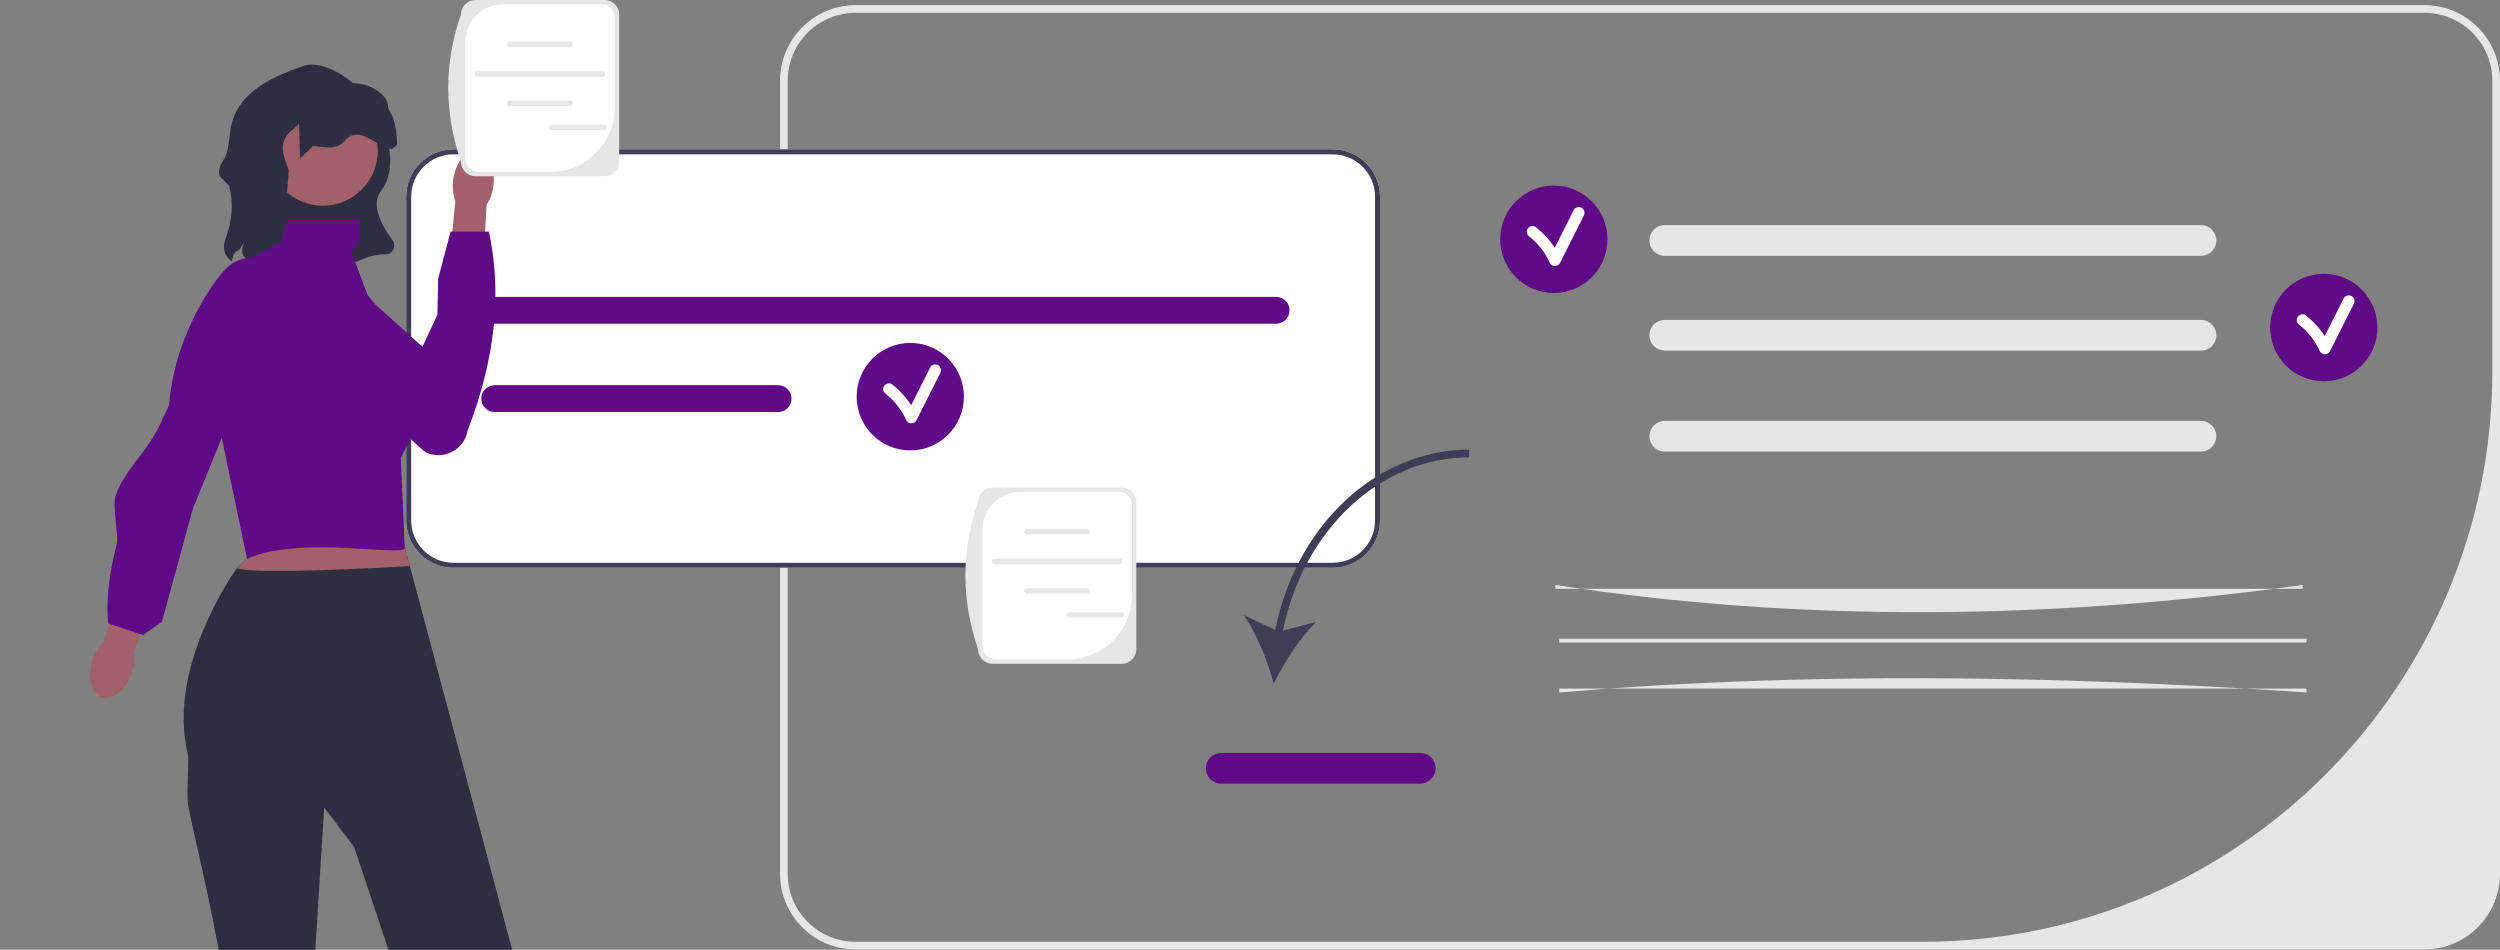 <svg width="358" height="136" viewBox="0 0 358 136" fill="none" xmlns="http://www.w3.org/2000/svg">
<rect x="0" y="0" width="358" height="136" fill="#808080" stroke="none"/>
<path fill-rule="evenodd" clip-rule="evenodd" d="M26.904 111.213C26.953 109.761 27 108.4 26.881 107.911C23.867 95.534 33.483 81.977 33.916 81.371C33.931 81.356 33.934 81.349 33.934 81.349L36.743 78.568L35.508 76.714L57.699 77.335L58.691 81.054L73.341 136H55.624L50.706 121.279L46.423 115.622L45.152 136H31.311C30.403 130.936 29.158 125.403 28.216 121.224C27.583 118.413 27.088 116.214 26.926 115.181C26.798 114.359 26.853 112.736 26.904 111.213Z" fill="#2F2E41"/>
<g clip-path="url(#clip0_118_114)">
<path d="M111.701 125.118V11.577C111.701 5.599 116.554 0.735 122.52 0.735H347.18C353.146 0.735 358 5.599 358 11.577V125.118C358 131.097 353.146 135.961 347.18 135.961H122.52C116.554 135.961 111.701 131.097 111.701 125.118ZM356.903 11.577C356.903 6.196 352.55 1.834 347.18 1.834H122.52C117.151 1.834 112.798 6.196 112.798 11.577V125.118C112.798 130.499 117.151 134.861 122.52 134.861H275.331C320.382 134.861 356.903 98.264 356.903 53.118L356.903 11.577Z" fill="#E6E6E6"/>
<path d="M190.849 21.387H64.938C61.205 21.387 58.169 24.429 58.169 28.171V74.521C58.169 78.262 61.205 81.304 64.938 81.304H190.849C194.582 81.304 197.618 78.262 197.618 74.521V28.171C197.618 24.429 194.582 21.387 190.849 21.387Z" fill="white"/>
<path d="M190.849 21.387H64.938C61.205 21.387 58.169 24.429 58.169 28.171V74.521C58.169 78.262 61.205 81.304 64.938 81.304H190.849C194.582 81.304 197.618 78.262 197.618 74.521V28.171C197.618 24.429 194.582 21.387 190.849 21.387ZM196.907 74.521C196.907 77.87 194.191 80.591 190.849 80.591H64.938C61.596 80.591 58.881 77.87 58.881 74.521V28.171C58.881 24.822 61.596 22.101 64.938 22.101H190.849C194.191 22.101 196.907 24.822 196.907 28.171V74.521Z" fill="#3F3D56"/>
<path d="M70.834 42.512H182.738C183.798 42.512 184.658 43.373 184.658 44.436C184.658 45.498 183.798 46.36 182.738 46.36H70.834C69.773 46.36 68.913 45.498 68.913 44.436C68.913 43.373 69.773 42.512 70.834 42.512Z" fill="#5F0A87"/>
<path d="M70.834 55.155H111.426C112.487 55.155 113.346 56.016 113.346 57.079C113.346 58.141 112.487 59.003 111.426 59.003H70.834C69.773 59.003 68.913 58.141 68.913 57.079C68.913 56.016 69.773 55.155 70.834 55.155Z" fill="#5F0A87"/>
<path d="M315.187 36.634H238.39C237.18 36.634 236.196 35.648 236.196 34.435C236.196 33.223 237.18 32.236 238.39 32.236H315.187C316.397 32.236 317.381 33.223 317.381 34.435C317.381 35.648 316.397 36.634 315.187 36.634Z" fill="#E6E6E6"/>
<path d="M329.746 84.319H222.734V83.769C257.969 89.184 293.675 88.739 329.746 83.769V84.319Z" fill="#E6E6E6"/>
<path d="M315.187 64.669H238.39C237.18 64.669 236.196 63.682 236.196 62.47C236.196 61.257 237.18 60.271 238.39 60.271H315.187C316.397 60.271 317.381 61.257 317.381 62.47C317.381 63.682 316.397 64.669 315.187 64.669Z" fill="#E6E6E6"/>
<path d="M330.294 91.465H223.283V92.015H330.294V91.465Z" fill="#E6E6E6"/>
<path d="M315.187 50.208H238.39C237.18 50.208 236.196 49.221 236.196 48.009C236.196 46.797 237.18 45.81 238.39 45.81H315.187C316.397 45.81 317.381 46.797 317.381 48.009C317.381 49.221 316.397 50.208 315.187 50.208Z" fill="#E6E6E6"/>
<path d="M330.294 99.161C293.357 96.643 257.484 96.242 223.283 99.161V98.611H330.294V99.161Z" fill="#E6E6E6"/>
<path d="M182.609 90.216L178.094 88.073C179.946 90.662 181.541 94.707 182.396 97.925C183.842 94.927 186.173 91.259 188.481 89.068L183.71 90.298C186.65 75.859 197.708 65.493 210.372 65.493V64.393C197.144 64.393 185.611 75.193 182.609 90.216Z" fill="#3F3D56"/>
<path d="M203.387 112.217H174.863C173.653 112.217 172.669 111.231 172.669 110.018C172.669 108.806 173.653 107.819 174.863 107.819H203.387C204.597 107.819 205.582 108.806 205.582 110.018C205.582 111.231 204.597 112.217 203.387 112.217Z" fill="#5F0A87"/>
<path d="M130.351 64.499C134.593 64.499 138.031 61.054 138.031 56.804C138.031 52.553 134.593 49.108 130.351 49.108C126.11 49.108 122.672 52.553 122.672 56.804C122.672 61.054 126.11 64.499 130.351 64.499Z" fill="#5F0A87"/>
<path d="M134.346 52.297C133.98 52.083 133.421 52.194 133.22 52.593C132.307 54.405 131.394 56.217 130.482 58.029C129.745 56.873 128.803 55.864 127.71 55.018C127.358 54.746 126.788 54.965 126.585 55.314C126.336 55.74 126.527 56.169 126.88 56.442C128.154 57.429 129.137 58.755 129.798 60.218C130.05 60.774 130.957 60.739 131.219 60.218C132.36 57.954 133.5 55.69 134.641 53.425C134.841 53.028 134.746 52.532 134.346 52.297Z" fill="white"/>
<path d="M222.508 41.962C226.749 41.962 230.188 38.516 230.188 34.266C230.188 30.016 226.749 26.57 222.508 26.57C218.266 26.57 214.828 30.016 214.828 34.266C214.828 38.516 218.266 41.962 222.508 41.962Z" fill="#5F0A87"/>
<path d="M226.502 29.76C226.136 29.545 225.578 29.656 225.377 30.055C224.464 31.868 223.551 33.68 222.638 35.492C221.902 34.336 220.96 33.327 219.867 32.481C219.515 32.208 218.945 32.427 218.741 32.776C218.492 33.202 218.683 33.631 219.036 33.904C220.311 34.891 221.293 36.217 221.955 37.68C222.206 38.237 223.113 38.202 223.376 37.68C224.516 35.416 225.657 33.152 226.797 30.888C226.998 30.491 226.902 29.994 226.502 29.76Z" fill="white"/>
<path d="M332.767 54.605C337.008 54.605 340.446 51.159 340.446 46.909C340.446 42.659 337.008 39.213 332.767 39.213C328.525 39.213 325.087 42.659 325.087 46.909C325.087 51.159 328.525 54.605 332.767 54.605Z" fill="#5F0A87"/>
<path d="M336.761 42.403C336.395 42.188 335.836 42.3 335.635 42.699C334.723 44.511 333.81 46.323 332.897 48.135C332.161 46.979 331.218 45.97 330.126 45.124C329.774 44.851 329.204 45.07 329 45.419C328.751 45.845 328.942 46.274 329.295 46.548C330.569 47.534 331.552 48.86 332.214 50.323C332.465 50.88 333.372 50.845 333.635 50.323C334.775 48.059 335.916 45.795 337.056 43.531C337.256 43.133 337.161 42.637 336.761 42.403Z" fill="white"/>
<path d="M160.64 95.052H142.142C140.994 95.052 140.059 94.116 140.059 92.965C137.614 85.801 137.662 78.782 140.059 71.899C140.059 70.748 140.994 69.811 142.142 69.811H160.64C161.789 69.811 162.723 70.748 162.723 71.899V92.965C162.723 94.116 161.789 95.052 160.64 95.052Z" fill="#E6E6E6"/>
<path d="M146.105 70.434C143.109 70.434 140.68 72.868 140.68 75.871V92.518C140.68 93.574 141.534 94.43 142.588 94.43H152.818C157.945 94.43 162.102 90.265 162.102 85.126V72.346C162.102 71.29 161.248 70.434 160.194 70.434H146.105Z" fill="white"/>
<path d="M155.699 76.555H147.038C146.82 76.555 146.643 76.377 146.643 76.159C146.643 75.94 146.82 75.762 147.038 75.762H155.699C155.917 75.762 156.095 75.94 156.095 76.159C156.095 76.377 155.917 76.555 155.699 76.555Z" fill="#E6E6E6"/>
<path d="M155.699 85.017H147.038C146.82 85.017 146.643 84.839 146.643 84.62C146.643 84.401 146.82 84.223 147.038 84.223H155.699C155.917 84.223 156.095 84.401 156.095 84.62C156.095 84.839 155.917 85.017 155.699 85.017Z" fill="#E6E6E6"/>
<path d="M160.346 80.789H142.391C142.173 80.789 141.995 80.611 141.995 80.392C141.995 80.173 142.173 79.995 142.391 79.995H160.346C160.565 79.995 160.742 80.173 160.742 80.392C160.742 80.611 160.565 80.789 160.346 80.789Z" fill="#E6E6E6"/>
<path d="M160.558 88.457H153.066C152.848 88.457 152.67 88.279 152.67 88.06C152.67 87.841 152.848 87.664 153.066 87.664H160.558C160.776 87.664 160.954 87.841 160.954 88.06C160.954 88.279 160.776 88.457 160.558 88.457Z" fill="#E6E6E6"/>
<path d="M33.197 37.419C33.684 35.167 33.827 36.826 34.887 34.783C34.159 37.422 35.502 36.558 37.285 38.628C49.815 40.597 50.605 36.296 55.242 36.428L55.266 36.428C56.286 36.411 56.81 35.187 56.195 34.371C54.676 32.356 53.002 29.247 54.587 27.29C57.394 23.822 54.92 16.711 53.71 18.249C53.71 12.319 46.423 8.43 43.596 9.394C38.373 11.174 33.536 13.575 32.95 18.948C32.859 19.786 32.74 20.62 32.59 21.451C32.285 23.137 31.027 23.585 31.46 25.241L32.813 26.62C33.449 29.05 33.248 31.602 32.378 33.958C31.897 35.26 31.83 36.376 33.197 37.419Z" fill="#2F2E41"/>
<path d="M46.242 29.462C50.58 29.462 54.096 25.938 54.096 21.591C54.096 17.244 50.58 13.72 46.242 13.72C41.904 13.72 38.387 17.244 38.387 21.591C38.387 25.938 41.904 29.462 46.242 29.462Z" fill="#A0616A"/>
<path d="M33.916 81.371C36.486 82.291 53.853 81.341 58.691 81.054L57.699 77.334L35.508 76.714L36.743 78.568L33.934 81.349C33.934 81.349 33.931 81.356 33.916 81.371Z" fill="#A0616A"/>
<path d="M70.665 26.517C70.537 27.617 70.173 28.598 69.669 29.337L69.12 39.899L64.113 39.49L65.209 28.82C64.887 27.985 64.755 26.947 64.882 25.847C65.172 23.332 66.702 21.444 68.299 21.629C69.895 21.814 70.955 24.003 70.665 26.517Z" fill="#A0616A"/>
<path d="M50.707 37.616L51.36 39.214C51.36 39.214 41.815 38.255 42.019 43.249C42.193 47.51 60.159 64.397 61.017 64.791C63.56 65.959 66.515 64.388 66.975 61.623C71.021 51.164 71.859 41.734 70.011 33.167H64.525L62.739 39.925L62.638 45.066L59.746 51.25L50.263 39.214L50.707 37.616Z" fill="#5F0A87"/>
<path d="M18.905 96.32C19.258 95.243 19.339 94.176 19.187 93.273L23.194 83.227L18.367 81.457L14.823 91.838C14.167 92.475 13.601 93.383 13.248 94.46C12.442 96.92 13.056 99.331 14.618 99.845C16.18 100.358 18.1 98.781 18.905 96.32Z" fill="#A0616A"/>
<path d="M42.016 37.621C42.016 37.621 36.09 35.369 32.726 38.121C31.338 39.255 25.203 47.074 24.258 57.6C24.184 58.425 23.623 59.134 23.307 59.906C21.359 64.664 18.004 66.856 16.578 70.925C16.021 72.515 17.043 76.628 16.691 78C14.847 85.184 15.512 89.28 15.512 89.28L20.492 90.942L23.194 89.028L27.631 72.792L42.016 37.621Z" fill="#5F0A87"/>
<path d="M86.586 25.241H68.088C66.939 25.241 66.005 24.304 66.005 23.153C63.559 15.99 63.607 8.971 66.005 2.087C66.005 0.936 66.939 0 68.088 0H86.586C87.734 0 88.668 0.936 88.668 2.087V23.153C88.668 24.304 87.734 25.241 86.586 25.241Z" fill="#E6E6E6"/>
<path d="M72.051 0.622C69.055 0.622 66.625 3.056 66.625 6.059V22.706C66.625 23.763 67.48 24.619 68.534 24.619H78.763C83.891 24.619 88.048 20.453 88.048 15.315V2.534C88.048 1.478 87.194 0.622 86.14 0.622H72.051Z" fill="white"/>
<path d="M81.645 6.744H72.984C72.766 6.744 72.588 6.566 72.588 6.347C72.588 6.128 72.766 5.95 72.984 5.95H81.645C81.863 5.95 82.04 6.128 82.04 6.347C82.04 6.566 81.863 6.744 81.645 6.744Z" fill="#E6E6E6"/>
<path d="M81.645 15.205H72.984C72.766 15.205 72.588 15.027 72.588 14.808C72.588 14.59 72.766 14.412 72.984 14.412H81.645C81.863 14.412 82.04 14.59 82.04 14.808C82.04 15.027 81.863 15.205 81.645 15.205Z" fill="#E6E6E6"/>
<path d="M86.292 10.977H68.337C68.118 10.977 67.941 10.799 67.941 10.58C67.941 10.361 68.118 10.184 68.337 10.184H86.292C86.51 10.184 86.688 10.361 86.688 10.58C86.688 10.799 86.51 10.977 86.292 10.977Z" fill="#E6E6E6"/>
<path d="M86.504 18.646H79.012C78.793 18.646 78.616 18.468 78.616 18.249C78.616 18.03 78.793 17.852 79.012 17.852H86.504C86.722 17.852 86.9 18.03 86.9 18.249C86.9 18.468 86.722 18.646 86.504 18.646Z" fill="#E6E6E6"/>
<path d="M48.371 12.278H46.772C42.094 12.283 34.098 18.914 37.192 23.565C34.55 30.627 34.454 34.301 35.575 36.224C35.988 36.932 36.808 37.255 37.624 37.197C37.733 37.19 37.842 37.187 37.953 37.191C38.743 37.217 39.804 40.942 40.54 41.228L42.494 40.633L45.699 37.424L44.073 32.53L40.926 30.063L41.355 24.349C39.249 19.499 41.54 19.261 42.829 17.696L42.96 22.716L44.806 20.93C46.311 20.97 48.069 21.623 49.237 20.264C51.36 17.775 53.56 20.78 56.068 21.387L56.845 20.77C56.872 19.371 56.665 18.019 56.264 16.809C56.076 16.24 55.593 15.77 55.573 15.204C55.497 13.079 51.489 11.018 48.371 12.278Z" fill="#2F2E41"/>
<path d="M62.638 51.585L61.839 55.835L61.645 56.855L57.394 65.599L57.953 78.418C58.31 79.919 43.215 76.514 35.373 80.031L29.269 50.776L35.458 37.293L40.302 34.596L41.109 31.36H51.371C51.917 33.925 51.325 35.188 50.263 35.915L52.833 42.785L62.638 51.585Z" fill="#5F0A87"/>
</g>
<defs>
<clipPath id="clip0_118_114">
<rect width="358" height="136" fill="white"/>
</clipPath>
</defs>
</svg>
